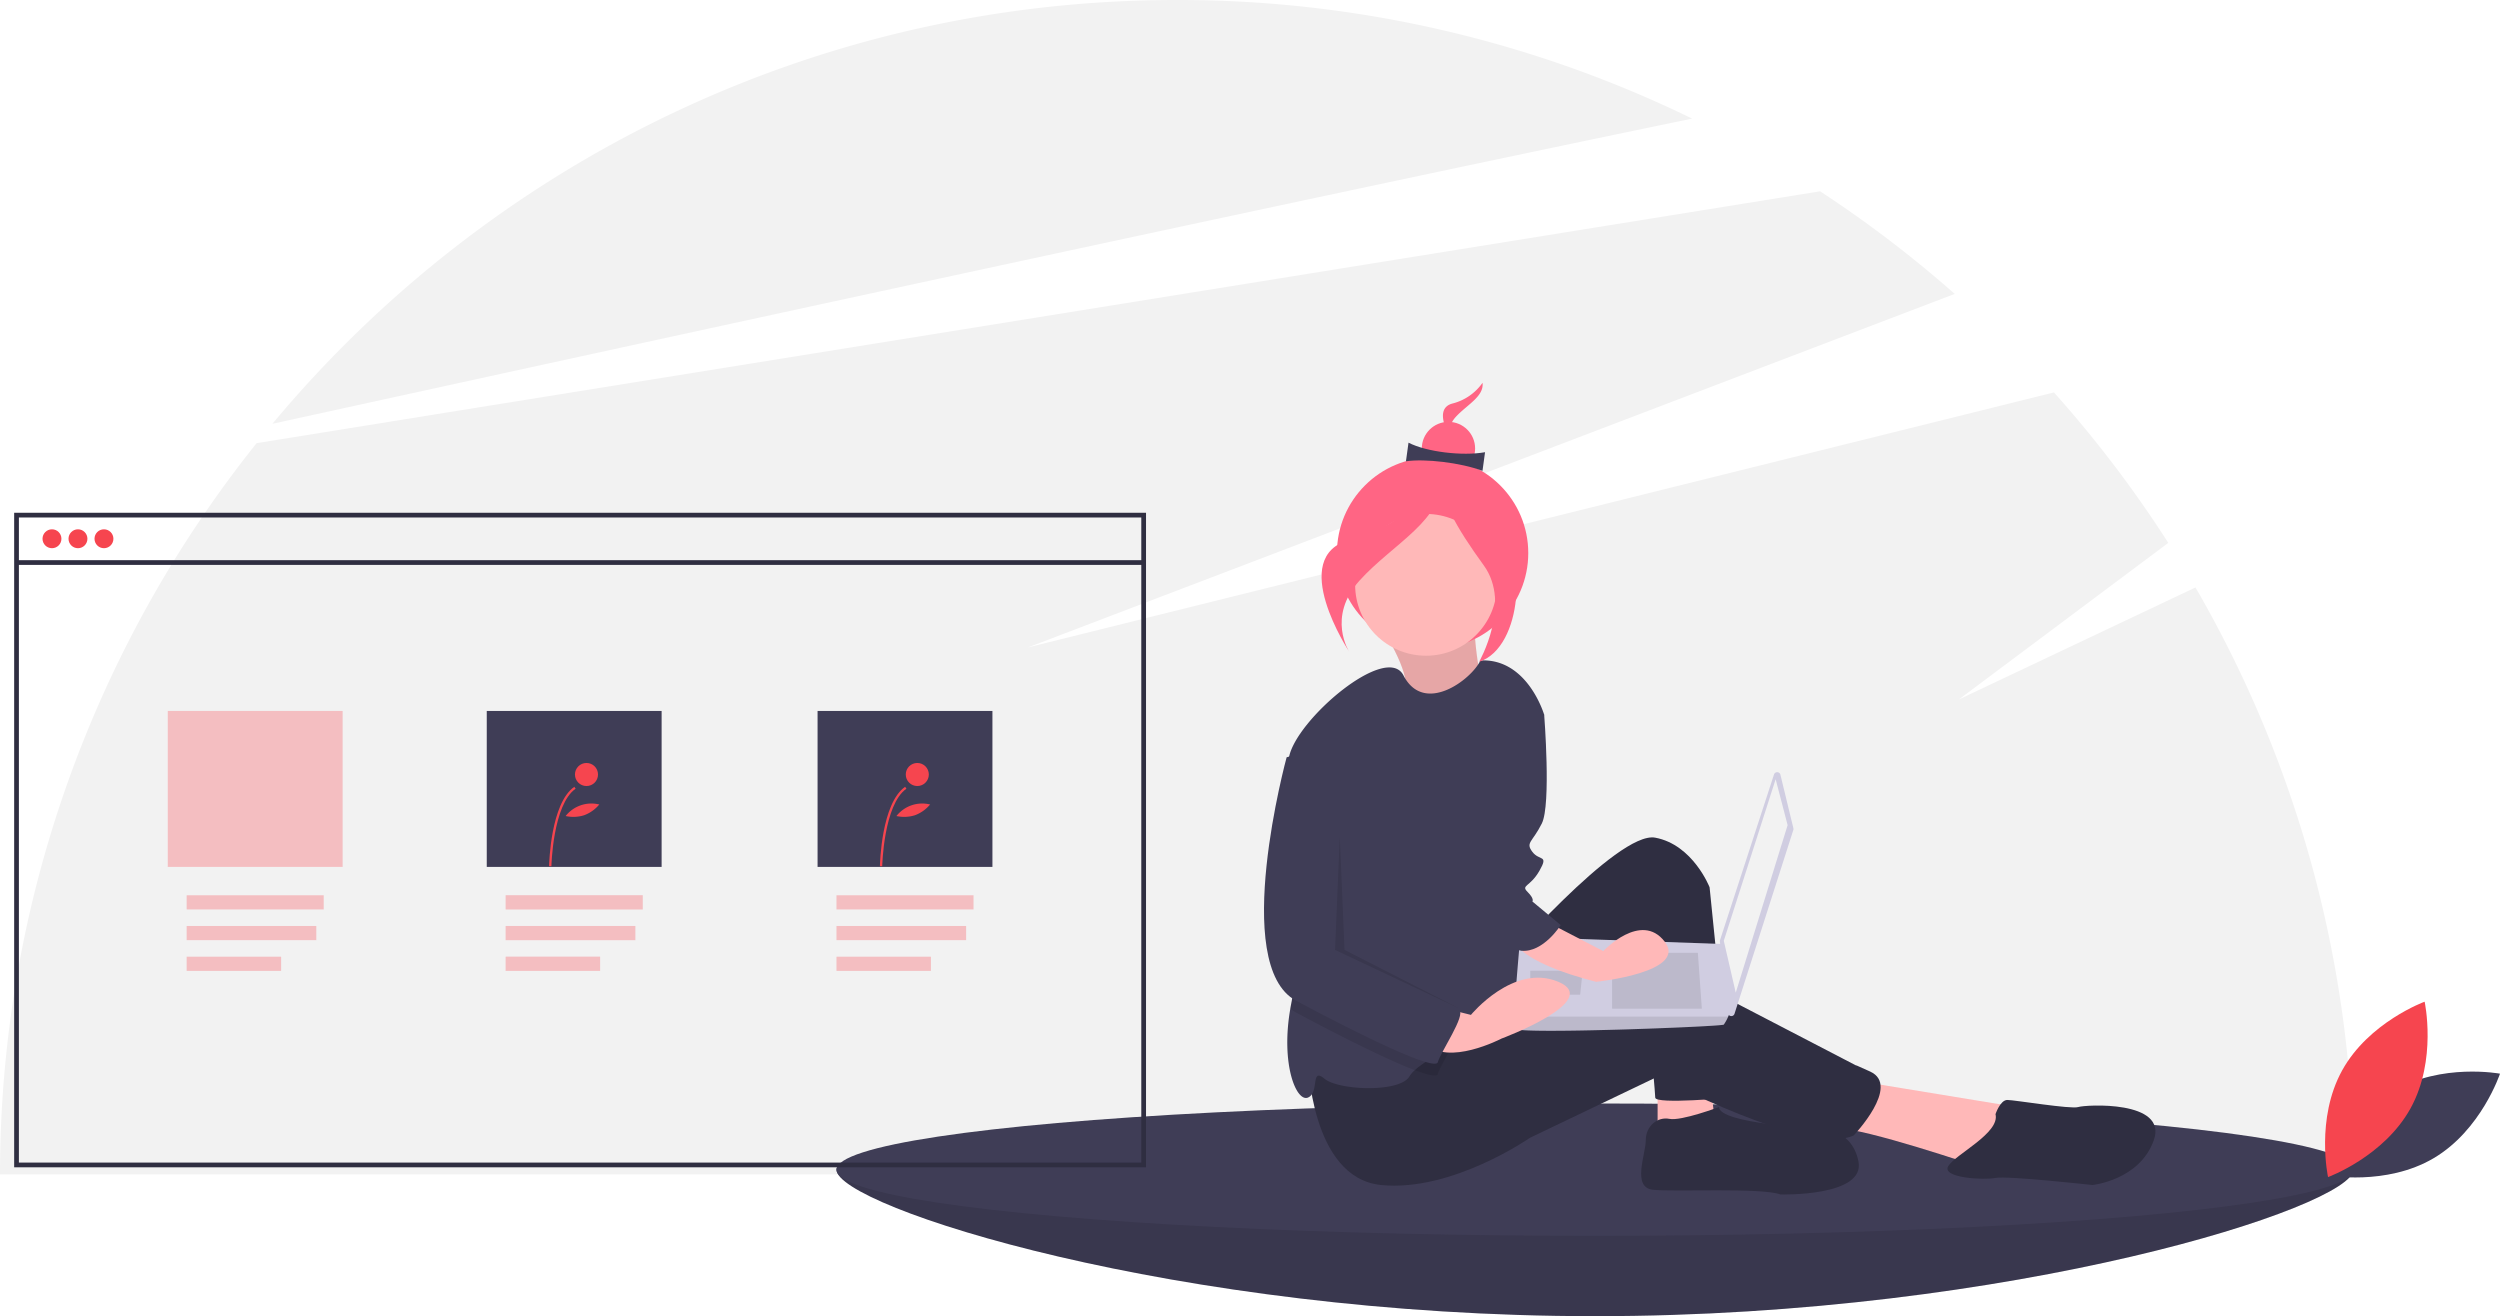 <svg xmlns="http://www.w3.org/2000/svg" id="e8c09660-db65-4061-a2dc-920e909a0453" width="1057.994" height="557" data-name="Layer 1" viewBox="0 0 1057.994 557"><title>web_development</title><path fill="#f2f2f2" d="M1000.122,420.112,899.997,467.5l88.615-66.262a500.056,500.056,0,0,0-48.384-63.668L505.997,445.5,898.23,295.876a499.981,499.981,0,0,0-56.958-43.414L179.606,359.039A495.88,495.88,0,0,0,71.003,668.5h995.987A495.613,495.613,0,0,0,1000.122,420.112Z" transform="translate(-71.003 -171.5)"/><path fill="#f2f2f2" d="M787.12,221.695A495.972,495.972,0,0,0,568.997,171.5c-153.83,0-291.361,69.753-382.71,179.349C342.713,316.574,615.064,257.243,787.12,221.695Z" transform="translate(-71.003 -171.5)"/><path fill="#3f3d56" d="M1066.997,666.5c0,15.464-143.717,62-321,62s-321-46.536-321-62,143.717,6,321,6S1066.997,651.036,1066.997,666.5Z" transform="translate(-71.003 -171.5)"/><path d="M1066.997,666.5c0,15.464-143.717,62-321,62s-321-46.536-321-62,143.717,6,321,6S1066.997,651.036,1066.997,666.5Z" opacity=".1" transform="translate(-71.003 -171.5)"/><ellipse cx="674.994" cy="495" fill="#3f3d56" rx="321" ry="28"/><path fill="#ffb8b8" d="M656.644,438.626s12.911,20.477,8.3,26.021,34.593,5.683,34.593,5.683-5.889-29.788-4.156-36.643Z" transform="translate(-71.003 -171.5)"/><path d="M656.644,438.626s12.911,20.477,8.3,26.021,34.593,5.683,34.593,5.683-5.889-29.788-4.156-36.643Z" opacity=".1" transform="translate(-71.003 -171.5)"/><circle cx="606.274" cy="234.063" r="40.484" fill="#ff6584"/><polygon fill="#ffb8b8" points="701.494 453.5 701.494 477.5 725.494 472.5 723.494 455.5 701.494 453.5"/><path fill="#ffb8b8" d="M857.497,629l67,11-17,25s-47-16-59-16S857.497,629,857.497,629Z" transform="translate(-71.003 -171.5)"/><path fill="#2f2e41" d="M705.497,581s50-58,66-55,23,21,23,21l9,89s-32,3-32,0-6-67-6-67-47,104-72,35Z" transform="translate(-71.003 -171.5)"/><path fill="#2f2e41" d="M624.497,620s1,50,31,53,63-20,63-20l54-25.87s64,33.87,83,24.87c0,0,20-21,7-27s-1,0-1,0l-77-40s-15-4-41,7-61,16-61,16Z" transform="translate(-71.003 -171.5)"/><circle cx="603.494" cy="247.5" r="30" fill="#ffb8b8"/><path fill="#3f3d56" d="M717.497,503l-2,42s1,55-8,59c-4.55,2.02-13.69,6.08-22.14,10.52-6.34,3.32-12.29,6.84-15.61,9.87a11.194,11.194,0,0,0-2.25,2.61c-4,7-30,6-36,1s-2,6-7,8c-4.84,1.94-11.55-13.92-7.44-37.6.13-.79.28-1.59.44-2.4,4.59-22.95-2.62-77.92-1.51-99.16a37.369,37.369,0,0,1,.51-4.84c3-16,41.28-48.56,48.44-34.69,8.82,17.12,29.08,1.48,32.56-6.31,20-1,27,23,27,23Z" transform="translate(-71.003 -171.5)"/><path fill="#2f2e41" d="M798.497,640s-16,6-21,5-10,3-10,9-6,20,3,21,46-1,54,2c0,0,36,1,33-14s-18-14-18-14S798.497,647,798.497,640Z" transform="translate(-71.003 -171.5)"/><path fill="#2f2e41" d="M915.497,643s2-6,5-6,27,4,30,3,38-3,32,14-26,19-26,19-36-4-41-3-23,0-20-5S917.497,651,915.497,643Z" transform="translate(-71.003 -171.5)"/><path fill="#d0cde1" d="M824.471,499.363l5.486,22.63a1.414,1.414,0,0,1-.027.764l-24.886,77.77a1.413,1.413,0,0,1-2.751-.271l-3.443-30.296a1.414,1.414,0,0,1,.061-.598l22.843-70.104A1.413,1.413,0,0,1,824.471,499.363Z" transform="translate(-71.003 -171.5)"/><polygon fill="#f2f2f2" points="751.45 329.775 756.515 349.191 734.565 420.104 729.5 398.155 751.45 329.775"/><path fill="#d0cde1" d="M711.862,606.8c.844,2.533,87.797-.844,88.641-1.688a18.324,18.324,0,0,0,1.857-3.377c.794-1.688,1.52-3.377,1.52-3.377l-3.377-27.335-86.109-3.056s-2.153,23.165-2.592,33.768A25.331,25.331,0,0,0,711.862,606.8Z" transform="translate(-71.003 -171.5)"/><polygon points="718.526 403.22 720.214 426.858 682.225 426.858 682.225 403.22 718.526 403.22" opacity=".1"/><polygon points="669.562 410.818 669.789 410.773 668.718 420.949 647.612 420.949 647.612 410.818 669.562 410.818" opacity=".1"/><path d="M711.862,606.8c.844,2.533,87.797-.844,88.641-1.688a18.324,18.324,0,0,0,1.857-3.377H711.803A25.331,25.331,0,0,0,711.862,606.8Z" opacity=".1" transform="translate(-71.003 -171.5)"/><path fill="#ff6584" d="M698.409,333.5a22.13,22.13,0,0,1-12.769,8.778c-8.929,2.391-.073,15.809-.073,15.809s-3.22-4.879,1.425-10.046S699.112,339.34,698.409,333.5Z" transform="translate(-71.003 -171.5)"/><circle cx="612.982" cy="189.806" r="11.283" fill="#ff6584"/><path fill="#3f3d56" d="M698.39,370.762c-9.198-3.479-24.513-5.243-32.392-4.037l1.081-7.891c7.575,3.915,22.82,5.755,32.392,4.037Z" transform="translate(-71.003 -171.5)"/><path fill="#ff6584" d="M680.592,373.587s-11.527,19.174-38.332,26.351-.219,47.458-.219,47.458-9.668-14.647,4.277-30.159S682.702,391.12,680.592,373.587Z" transform="translate(-71.003 -171.5)"/><path fill="#ff6584" d="M681.507,372.422s11.074,26.336,23.231,28.826,11.235,44.103-7.777,50.344c0,0,13.863-24.396,2.013-40.757S679.64,381.54,681.507,372.422Z" transform="translate(-71.003 -171.5)"/><path d="M685.357,614.52c-2.47,4.67-5.37,9.52-5.86,11.48-.33,1.33-3.99.56-9.75-1.61-11.55-4.37-31.57-14.38-50.25-24.39a15.775,15.775,0,0,1-2.44-1.6c.13-.79.28-1.59.44-2.4,4.59-22.95-2.62-77.92-1.51-99.16l8.51-2.84,17,16v68s44,24,47,26C690.027,605.02,687.917,609.67,685.357,614.52Z" opacity=".1" transform="translate(-71.003 -171.5)"/><path fill="#ffb8b8" d="M722.497,560l27,14s16-17,26-4-29,17-29,17-34-8-35-19S722.497,560,722.497,560Z" transform="translate(-71.003 -171.5)"/><path fill="#ffb8b8" d="M677.497,597l16,4s18-22,37-14-24,24-24,24-23,12-32,2S677.497,597,677.497,597Z" transform="translate(-71.003 -171.5)"/><path fill="#3f3d56" d="M712.497,465c1,1,12,9,12,9s3,38-1,46-7,8-4,12,7,1,3,8-8,6-5,9,2,4,2,4l12,10s-7.362,11.726-16.681,10.863S697.497,528,697.497,528Z" transform="translate(-71.003 -171.5)"/><path fill="#3f3d56" d="M624.497,489l-9,3s-24,88,4,103,59,30,60,26,12-20,9-22-47-26-47-26V505Z" transform="translate(-71.003 -171.5)"/><polygon points="566.994 354 564.994 402 617.994 427 568.994 402 566.994 354" opacity=".1"/><path fill="#3f3d56" d="M1084.097,633.143c-20.155,11.884-28.088,35.774-28.088,35.774s24.745,4.621,44.9-7.263,28.088-35.774,28.088-35.774S1104.252,621.259,1084.097,633.143Z" transform="translate(-71.003 -171.5)"/><path fill="#f6454f" d="M1091.16,640.511c-11.287,20.496-34.933,29.128-34.933,29.128s-5.347-24.598,5.94-45.094,34.933-29.128,34.933-29.128S1102.446,620.016,1091.16,640.511Z" transform="translate(-71.003 -171.5)"/><circle cx="21.994" cy="228" r="4" fill="#f6454f"/><circle cx="32.994" cy="228" r="4" fill="#f6454f"/><circle cx="43.994" cy="228" r="4" fill="#f6454f"/><rect width="58" height="6" x="78.994" y="378.873" fill="#f6454f" opacity=".3"/><rect width="54.865" height="6" x="78.994" y="391.873" fill="#f6454f" opacity=".3"/><rect width="39.973" height="6" x="78.994" y="404.873" fill="#f6454f" opacity=".3"/><g opacity=".3"><rect width="58" height="6" x="213.994" y="378.873" fill="#f6454f"/><rect width="54.865" height="6" x="213.994" y="391.873" fill="#f6454f"/><rect width="39.973" height="6" x="213.994" y="404.873" fill="#f6454f"/><rect width="58" height="6" x="213.994" y="378.873" fill="#f6454f" opacity=".3"/><rect width="54.865" height="6" x="213.994" y="391.873" fill="#f6454f" opacity=".3"/><rect width="39.973" height="6" x="213.994" y="404.873" fill="#f6454f" opacity=".3"/></g><rect width="58" height="6" x="353.994" y="378.873" fill="#f6454f" opacity=".3"/><rect width="54.865" height="6" x="353.994" y="391.873" fill="#f6454f" opacity=".3"/><rect width="39.973" height="6" x="353.994" y="404.873" fill="#f6454f" opacity=".3"/><rect width="74" height="66" x="70.994" y="300.873" fill="#f6454f" opacity=".3"/><rect width="74" height="66" x="205.994" y="300.873" fill="#3f3d56"/><rect width="74" height="66" x="345.994" y="300.873" fill="#3f3d56"/><path fill="#f6454f" d="M304.355,538.095l-.976-.019c.021-1.081.631-26.561,10.662-33.604l.561.799C304.976,512.03,304.36,537.835,304.355,538.095Z" transform="translate(-71.003 -171.5)"/><circle cx="248.2" cy="327.768" r="4.881" fill="#f6454f"/><path fill="#f6454f" d="M318.216,516.504a15.198,15.198,0,0,1-7.841.339,13.85,13.85,0,0,1,14.24-4.884A15.198,15.198,0,0,1,318.216,516.504Z" transform="translate(-71.003 -171.5)"/><path fill="#f6454f" d="M444.355,538.095l-.976-.019c.021-1.081.631-26.561,10.662-33.604l.561.799C444.976,512.03,444.36,537.835,444.355,538.095Z" transform="translate(-71.003 -171.5)"/><circle cx="388.2" cy="327.768" r="4.881" fill="#f6454f"/><path fill="#f6454f" d="M458.216,516.504a15.198,15.198,0,0,1-7.841.339,13.85,13.85,0,0,1,14.24-4.884A15.198,15.198,0,0,1,458.216,516.504Z" transform="translate(-71.003 -171.5)"/><path fill="#2f2e41" d="M555.997,665.5h-479v-277h479Zm-477-2h475v-273h-475Z" transform="translate(-71.003 -171.5)"/><rect width="477" height="2" x="6.994" y="237.065" fill="#2f2e41"/></svg>